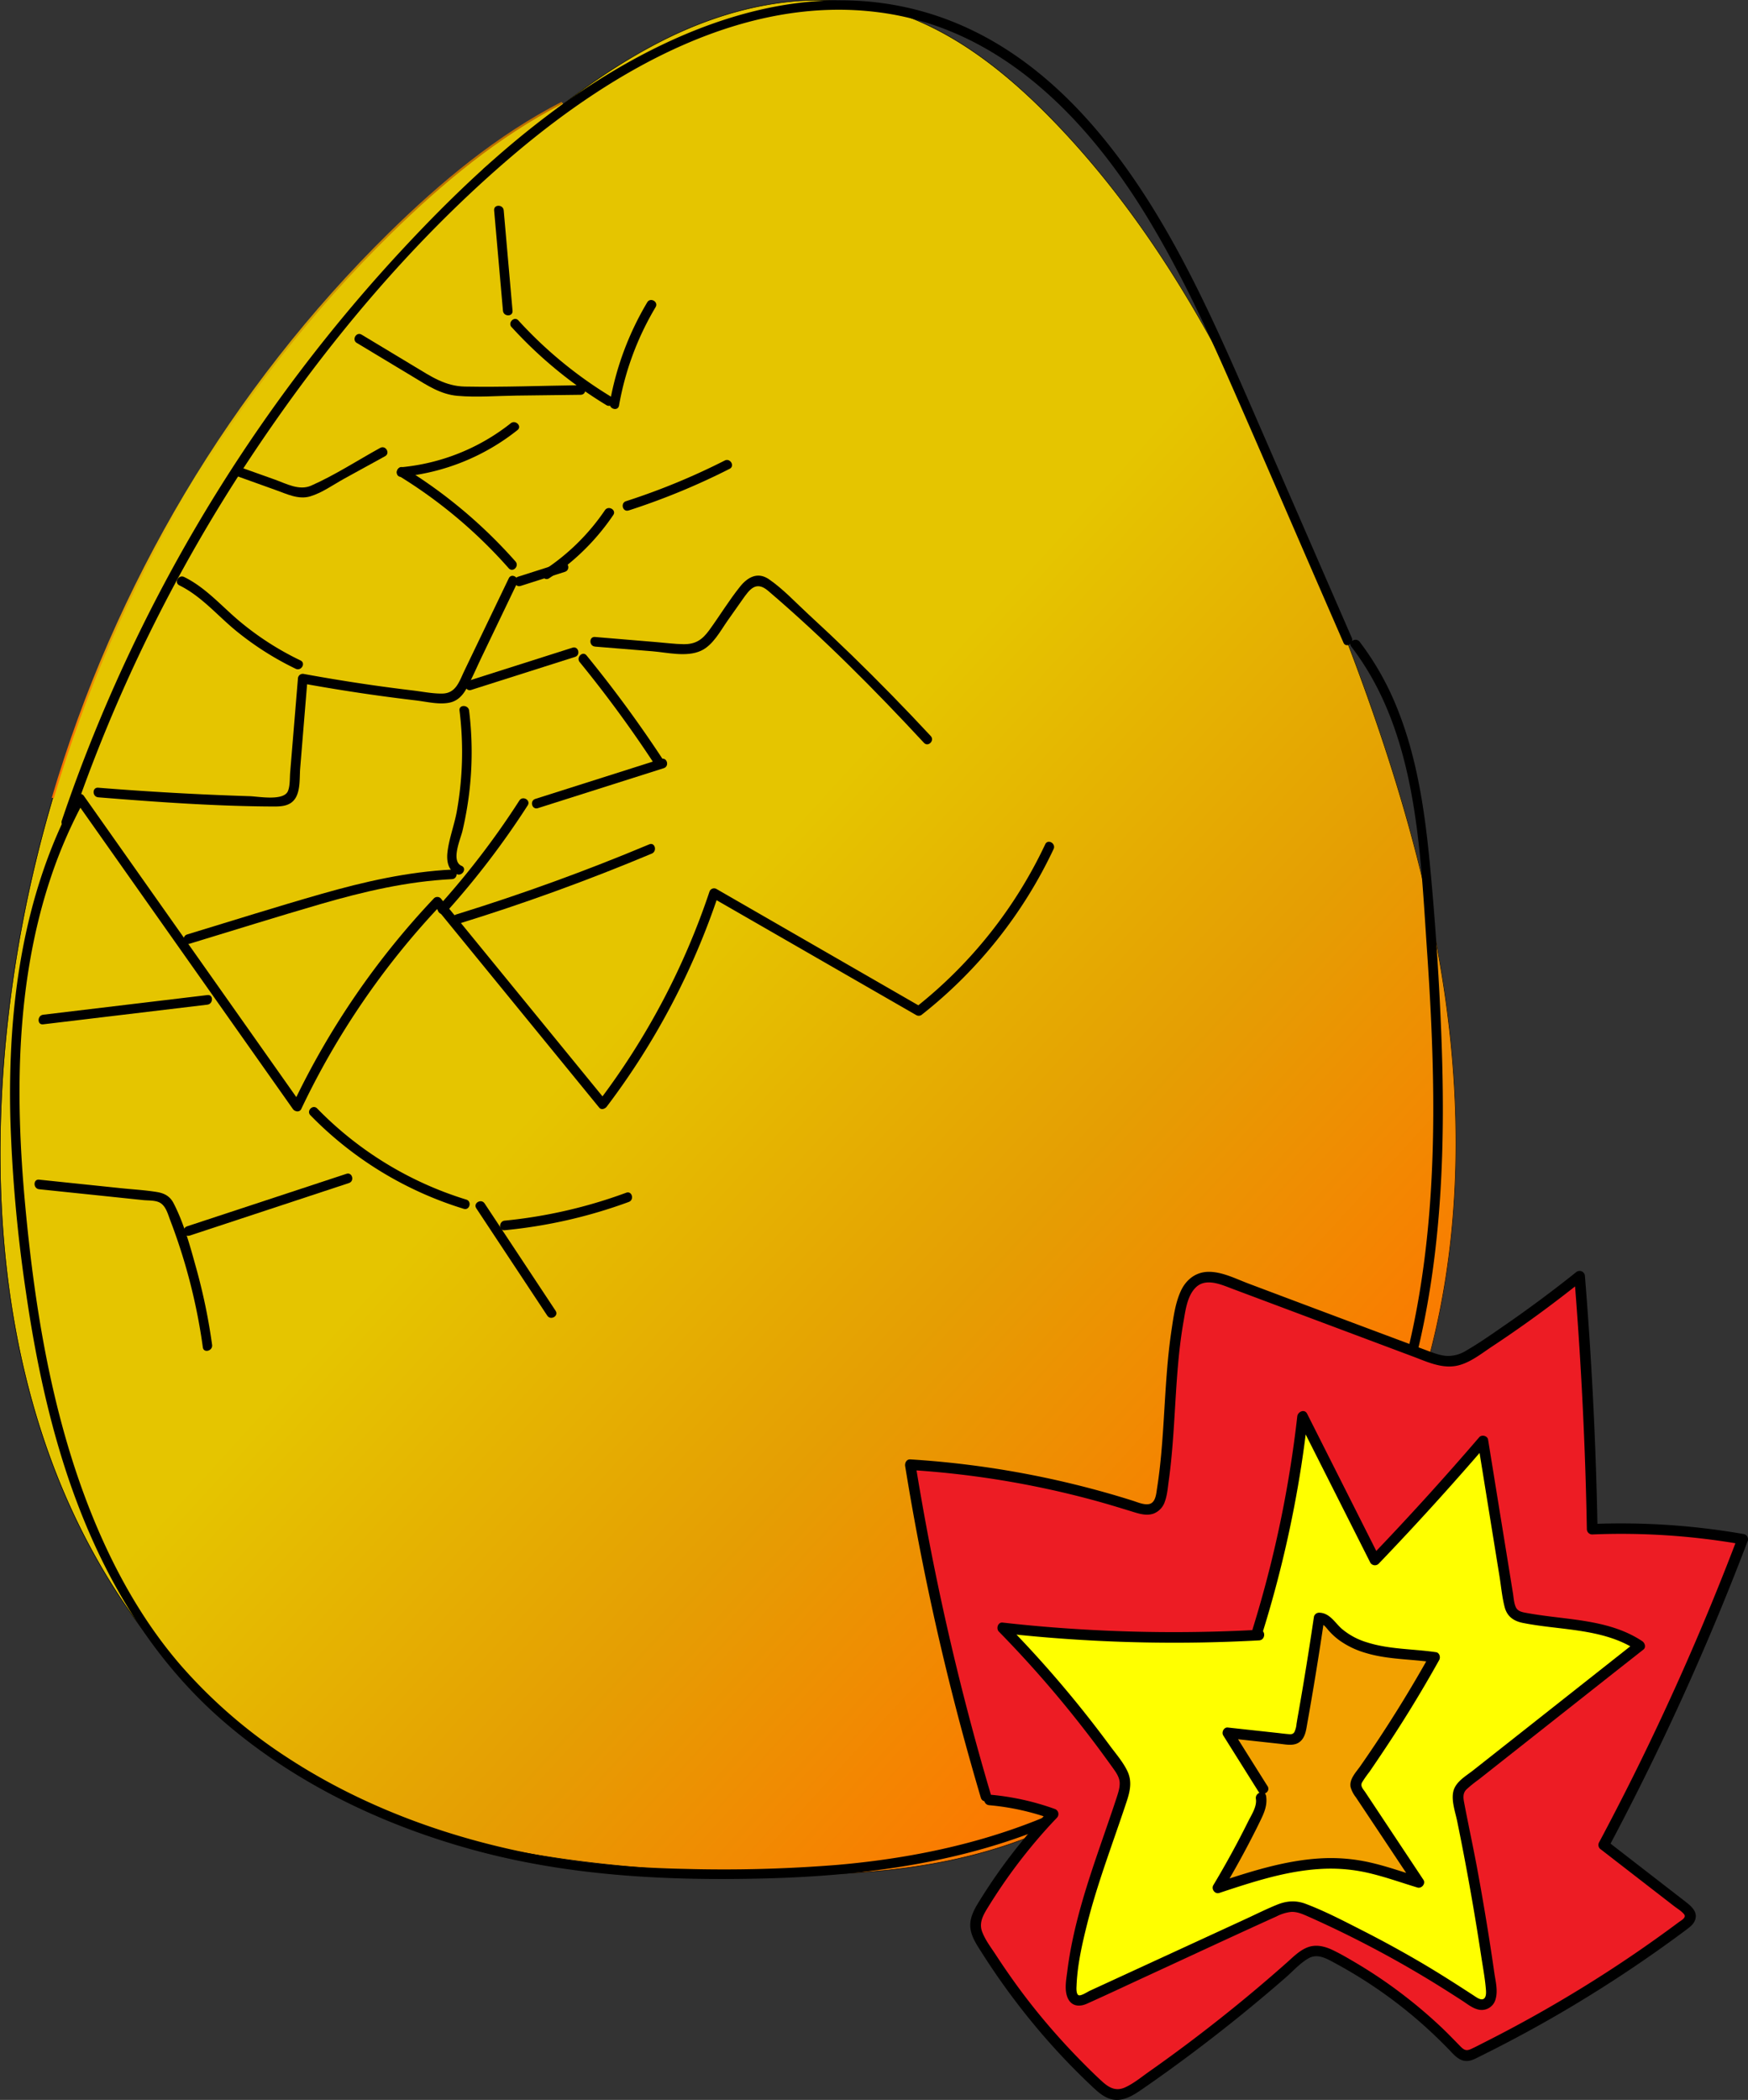 <svg id="Livello_1" data-name="Livello 1" xmlns="http://www.w3.org/2000/svg" xmlns:xlink="http://www.w3.org/1999/xlink" viewBox="0 0 839.49 1008.35"><rect x="0" y="0" width="839.49" height="1008.35" fill="#333333" stroke="none"/><defs><style>.cls-1,.cls-3,.cls-4{fill:none;}.cls-2{fill:url(#Sfumatura_senza_nome_69);}.cls-3{stroke:#000;stroke-width:0.25px;}.cls-3,.cls-4{stroke-miterlimit:10;}.cls-4{stroke:url(#Sfumatura_senza_nome_11);}.cls-5{clip-path:url(#clip-path);}.cls-6{fill:#ed1c24;}.cls-7{fill:#ff0;}.cls-8{fill:#f2a100;}</style><linearGradient id="Sfumatura_senza_nome_69" x1="440.32" y1="465.16" x2="1067.29" y2="1036.22" gradientUnits="userSpaceOnUse"><stop offset="0" stop-color="#e5c500"/><stop offset="0.25" stop-color="#e59e03"/><stop offset="0.51" stop-color="#ff7300"/><stop offset="0.63" stop-color="#f67200"/><stop offset="0.82" stop-color="#dc7100"/><stop offset="0.99" stop-color="#bf6f00"/></linearGradient><linearGradient id="Sfumatura_senza_nome_11" x1="146.7" y1="220.21" x2="380.25" y2="228.26" gradientUnits="userSpaceOnUse"><stop offset="0" stop-color="#ff7300"/><stop offset="0.04" stop-color="#f97c01"/><stop offset="0.09" stop-color="#ea9602"/><stop offset="0.11" stop-color="#e59e03"/><stop offset="0.26" stop-color="#e5c500"/><stop offset="0.75" stop-color="#c17300"/><stop offset="0.76" stop-color="#c17300"/><stop offset="0.99" stop-color="#bf6f00"/></linearGradient><clipPath id="clip-path" transform="translate(-115.92 -8.13)"><rect class="cls-1" x="529.95" y="589.82" width="434.18" height="434.18"/></clipPath></defs><title>ammo </title><path class="cls-2" d="M386.39,58.12c14.85-11.3,30.28-21.7,46.9-30.15C464.6,12,500.93,3.42,535.22,11.11c32.8,7.33,60.72,28.7,84.32,52.63,58.75,59.56,96.3,136.59,128.13,214,27.91,67.83,52.4,137.69,62.62,210.33s5.57,148.59-23.12,216.09c-20.69,48.67-53.31,91.68-91.57,128.16-21.83,20.81-45.83,39.77-73.09,52.63-52.36,24.72-112.61,25.27-170.41,22-64.92-3.7-131.66-12.34-188-44.78-57.48-33.06-99.78-89.19-123-151.3s-28.51-129.88-23-196a618.73,618.73,0,0,1,23.24-123.51c30.09-102.05,86-196.56,161.92-271.18C328,95.79,355,73.33,385.89,57.47Z" transform="translate(-115.92 -8.13)"/><path class="cls-3" d="M141.28,391.32A618.73,618.73,0,0,0,118,514.83c-5.49,66.09-.24,133.88,23,196s65.55,118.24,123,151.3c56.35,32.44,123.09,41.08,188,44.78,57.8,3.31,118,2.76,170.41-22,27.26-12.86,51.26-31.82,73.09-52.63,38.26-36.48,70.88-79.49,91.57-128.16,28.69-67.5,33.36-143.47,23.12-216.09s-34.71-142.5-62.62-210.33c-31.83-77.38-69.38-154.41-128.13-214-23.6-23.93-51.52-45.3-84.32-52.63C500.93,3.42,464.6,12,433.29,28c-16.62,8.45-32.05,18.85-46.9,30.15-13.16,10-25.81,20.69-38.44,31.32" transform="translate(-115.92 -8.13)"/><path class="cls-4" d="M385.89,57.47C355,73.33,328,95.79,303.2,120.14c-75.92,74.62-131.83,169.13-161.92,271.18" transform="translate(-115.92 -8.13)"/><path d="M764.88,318.63c31.51,41,33,96.54,36.38,146,3.6,52.57,5.26,105.85-2.62,158.13-3.82,25.37-9.93,50.45-19.19,74.4-8.49,22-20.15,42.33-32.59,62.28s-25.42,39.43-40.41,57.37-33.18,33-53,45.42c-40.75,25.5-87.92,37.28-135.43,41.4a683.54,683.54,0,0,1-73,1.92c-22.64-.46-45.11-2.1-67.43-6.08-44-7.86-87.06-23.26-124.49-47.91a244.27,244.27,0,0,1-50.26-43.64c-16.18-18.67-28.72-40.09-38.68-62.65C142.1,695.22,132.89,640,127.93,585.85c-4.76-52.07-4.37-106.07,12.32-156.16a229.83,229.83,0,0,1,16-36.93h-4L256.59,540.68c.9,1.28,3.17,1.69,4,0a379,379,0,0,1,67-97.88H324.3L403.7,540c1,1.27,2.81.58,3.61-.47A353.66,353.66,0,0,0,461,437.64L457.65,439,556,495.6a2.41,2.41,0,0,0,2.79-.36,221,221,0,0,0,63.12-79.39c1.26-2.67-2.71-5-4-2.33A218,218,0,0,1,555.53,492l2.78-.36L460,435a2.33,2.33,0,0,0-3.38,1.37,350.3,350.3,0,0,1-53.26,100.77l3.61-.47-79.39-97.17a2.33,2.33,0,0,0-3.26,0,383,383,0,0,0-67.71,98.82h4L156.29,390.44a2.33,2.33,0,0,0-4,0C126.52,438,119.51,492.61,120.91,546a713,713,0,0,0,7.4,82.14c4,27.69,9.5,55.23,17.87,81.94,14.95,47.68,39.16,91.88,77.3,124.83,34.48,29.77,76.61,49.81,120.38,61.7,45.61,12.39,92.6,14.72,139.65,13.52,48-1.23,96.64-7.71,140.92-27.3A249.6,249.6,0,0,0,686,844c17.46-15,31.55-32.84,44.68-51.62C743.53,774,755.58,755,766.54,735.42a303.24,303.24,0,0,0,29-73.59c13.23-52,14.68-106.18,12.48-159.47-1.1-26.51-2.88-53.05-5.41-79.46-2.45-25.59-6.2-51.52-16-75.45a134.85,134.85,0,0,0-17.72-31.15c-1.77-2.31-5.77,0-4,2.33Z" transform="translate(-115.92 -8.13)"/><path d="M150,403.4a757.91,757.91,0,0,1,86.14-175.46c35.63-53.73,78.19-104.78,127.56-146.46C411.26,41.37,473.09,5.8,537.58,14,596,21.34,638,64.8,667.13,112.85c14.65,24.17,26.77,49.77,38.16,75.6,14.94,33.87,29.56,67.89,44.33,101.84l11.51,26.45c1.18,2.71,5.14.37,4-2.32q-23.82-54.74-47.63-109.48c-12-27.48-24-55-38.65-81.16C652.22,76.21,615.26,30.29,561,14.22,498-4.45,433.18,23.59,382.76,60.65,356.25,80.14,332.42,102.94,310,127A763,763,0,0,0,154.07,378.44q-4.44,11.79-8.47,23.74c-1,2.81,3.49,4,4.44,1.22Z" transform="translate(-115.92 -8.13)"/><path d="M163.15,391c28,2.24,56.35,4.31,84.51,4.4,3.7,0,7.53-.32,9.85-3.57,2.78-3.88,2.21-10.23,2.57-14.72L263.62,334l-2.91,2.22q18.84,3.44,37.81,6.06,8.57,1.17,17.17,2.19c5.09.6,11.07,2.14,16.18,1.05,3.75-.8,6.18-3.35,8-6.61,2.8-5.12,5.11-10.57,7.64-15.83l16.76-34.94c1.27-2.66-2.7-5-4-2.33L346,315.51l-7.13,14.85c-2.39,5-4,10.7-10.51,10.81-4.81.09-9.86-1-14.63-1.54q-9-1.08-17.89-2.34-17-2.42-33.92-5.52A2.34,2.34,0,0,0,259,334l-3,36.23-.73,8.82c-.23,2.77,0,6.33-1.06,8.94-2.06,4.91-14.1,2.6-18.41,2.46q-36.39-1.15-72.7-4.07c-3-.24-2.94,4.37,0,4.6Z" transform="translate(-115.92 -8.13)"/><path d="M330,446.36a400.37,400.37,0,0,0,39.35-51.49c1.61-2.5-2.38-4.81-4-2.33a392.43,392.43,0,0,1-38.64,50.57c-2,2.19,1.27,5.46,3.26,3.25Z" transform="translate(-115.92 -8.13)"/><path d="M342.24,339.42l49.86-15.85c2.81-.89,1.61-5.33-1.22-4.43L341,335c-2.82.89-1.62,5.34,1.22,4.44Z" transform="translate(-115.92 -8.13)"/><path d="M229,236.5l19.49,7c5.2,1.85,10.73,4.63,16.34,3,5.76-1.7,11.17-5.64,16.39-8.51l19.65-10.8c2.59-1.43.27-5.4-2.33-4-10.91,6-21.75,13.09-33.15,18.12-5.78,2.56-11.92-.9-17.45-2.88l-17.72-6.32c-2.79-1-4,3.44-1.22,4.43Z" transform="translate(-115.92 -8.13)"/><path d="M336.16,451.71q47.2-14.58,92.8-33.7c2.69-1.13,1.51-5.59-1.22-4.44q-45.56,19.1-92.8,33.7c-2.82.87-1.62,5.32,1.22,4.44Z" transform="translate(-115.92 -8.13)"/><path d="M265,543.66a174.11,174.11,0,0,0,73.63,44.93c2.84.88,4.05-3.57,1.22-4.43a169.38,169.38,0,0,1-71.6-43.75c-2.07-2.13-5.32,1.13-3.25,3.25Z" transform="translate(-115.92 -8.13)"/><path d="M353.23,109.16l4.24,48.18c.25,2.93,4.86,3,4.6,0l-4.24-48.18c-.25-2.93-4.86-3-4.6,0Z" transform="translate(-115.92 -8.13)"/><path d="M202.05,289.21c10.55,5.18,18.13,14.35,27.09,21.71a144,144,0,0,0,28.79,18.35c2.65,1.28,5-2.68,2.32-4a139.15,139.15,0,0,1-30.5-19.86c-8.22-7.1-15.49-15.35-25.38-20.21-2.65-1.3-5,2.67-2.32,4Z" transform="translate(-115.92 -8.13)"/><path d="M394.35,326.1a585,585,0,0,1,36,49.15c1.62,2.47,5.6.16,4-2.32a597.63,597.63,0,0,0-36.75-50.09c-1.88-2.29-5.12,1-3.26,3.26Z" transform="translate(-115.92 -8.13)"/><path d="M374.23,396.2,434.71,377c2.81-.9,1.61-5.34-1.22-4.44L373,391.76c-2.81.89-1.61,5.34,1.23,4.44Z" transform="translate(-115.92 -8.13)"/><path d="M413.21,202.87a139.12,139.12,0,0,1,17.56-47.25c1.52-2.55-2.46-4.87-4-2.33a142.91,142.91,0,0,0-18,48.35c-.51,2.9,3.93,4.14,4.44,1.23Z" transform="translate(-115.92 -8.13)"/><path d="M361.62,165.2a206.73,206.73,0,0,0,45.52,37.47c2.53,1.54,4.85-2.44,2.32-4A202.06,202.06,0,0,1,364.88,162c-2-2.19-5.25,1.07-3.26,3.25Z" transform="translate(-115.92 -8.13)"/><path d="M207,461.29c20.91-6.35,41.76-12.9,62.75-19,20.68-6,41.68-10.95,63.24-12,2.95-.15,3-4.75,0-4.6-21.33,1.07-42.16,5.82-62.64,11.67-21.61,6.17-43.06,12.95-64.57,19.49-2.83.85-1.62,5.3,1.22,4.43Z" transform="translate(-115.92 -8.13)"/><path d="M337.6,423.91c-5.25-2.28-.54-12.82.38-16.63a166.49,166.49,0,0,0,3.23-18,163.64,163.64,0,0,0,0-39.93c-.35-2.9-5-2.94-4.6,0a161.45,161.45,0,0,1-1.33,48.52c-1.2,6.53-3.72,13-4.47,19.55-.47,4.16.27,8.65,4.47,10.48,2.69,1.16,5-2.8,2.33-4Z" transform="translate(-115.92 -8.13)"/><path d="M401.67,318.62l27.52,2.24c7.2.58,16.43,2.91,23.31-.21,5.83-2.65,9.32-9.47,12.83-14.46l7.13-10.12c3.41-4.84,6.48-9.24,12.35-4.24,26.45,22.58,51.19,47.5,74.85,73,2,2.17,5.27-1.09,3.26-3.26q-18.6-20-38.2-39.06-10.14-9.84-20.55-19.4c-6.1-5.6-12.15-12.19-19-16.86-5.36-3.66-10.21-1-13.86,3.6-5.32,6.63-9.76,14-14.78,20.89-3.35,4.59-6.54,6.79-12.36,6.72-4.34-.06-8.71-.66-13-1L401.67,314c-2.95-.24-2.93,4.36,0,4.6Z" transform="translate(-115.92 -8.13)"/><path d="M307.62,236.72A232.5,232.5,0,0,1,360.23,281c2,2.22,5.21-1,3.26-3.26a237.13,237.13,0,0,0-53.55-45c-2.53-1.55-4.84,2.43-2.32,4Z" transform="translate(-115.92 -8.13)"/><path d="M287.27,172.8l27.08,16.31c6.79,4.09,13.17,8.4,21.28,9.1,9.31.81,19,0,28.3-.12l30.85-.38c3,0,3-4.64,0-4.6-18.51.23-37.1,1-55.6.65-9.48-.19-16.34-4.91-24.2-9.64l-25.39-15.3c-2.54-1.53-4.86,2.45-2.32,4Z" transform="translate(-115.92 -8.13)"/><path d="M308.69,237.08a105.15,105.15,0,0,0,55.76-22.44c2.32-1.84-.95-5.08-3.25-3.25a99.65,99.65,0,0,1-52.51,21.09c-2.93.28-3,4.88,0,4.6Z" transform="translate(-115.92 -8.13)"/><path d="M379.66,285.79a110.18,110.18,0,0,0,30.78-30.34c1.67-2.45-2.32-4.76-4-2.32a104.56,104.56,0,0,1-29.13,28.69c-2.47,1.62-.17,5.61,2.32,4Z" transform="translate(-115.92 -8.13)"/><path d="M365.93,289.5l21.32-6.79c2.81-.9,1.61-5.34-1.22-4.44l-21.32,6.79c-2.82.9-1.61,5.34,1.22,4.44Z" transform="translate(-115.92 -8.13)"/><path d="M417.79,253.26a330.92,330.92,0,0,0,48.53-20c2.64-1.34.32-5.31-2.32-4a324.91,324.91,0,0,1-47.43,19.54c-2.81.9-1.61,5.35,1.22,4.44Z" transform="translate(-115.92 -8.13)"/><path d="M136.65,500l78.88-9.44c2.9-.35,2.94-5,0-4.61l-78.88,9.44c-2.91.35-2.94,5,0,4.61Z" transform="translate(-115.92 -8.13)"/><path d="M134.72,579.19,168,582.66l16.64,1.74c2.37.25,5.61.05,7.78,1.1,3.15,1.52,4.11,5.62,5.31,8.73a275.94,275.94,0,0,1,15.61,60.9c.41,2.92,4.84,1.68,4.44-1.22a278.38,278.38,0,0,0-7.23-35.38c-3-10.82-6.09-22.66-11.28-32.66-1.76-3.39-4.47-4.79-8.14-5.37-5.69-.91-11.53-1.23-17.26-1.83l-39.15-4.08c-2.95-.31-2.92,4.3,0,4.6Z" transform="translate(-115.92 -8.13)"/><path d="M207,601.46l76.52-25.25c2.8-.92,1.6-5.36-1.22-4.43L205.75,597c-2.8.92-1.6,5.37,1.22,4.44Z" transform="translate(-115.92 -8.13)"/><path d="M344.67,588.36l34.09,51.54c1.63,2.45,5.62.15,4-2.33L348.65,586c-1.63-2.46-5.62-.16-4,2.32Z" transform="translate(-115.92 -8.13)"/><path d="M358.31,598.87a238.6,238.6,0,0,0,59.59-13.58c2.75-1,1.56-5.46-1.23-4.43a234.81,234.81,0,0,1-58.36,13.41c-2.92.28-2.95,4.89,0,4.6Z" transform="translate(-115.92 -8.13)"/><g class="cls-5"><g class="cls-5"><path class="cls-6" d="M589.38,870.64a1266.16,1266.16,0,0,1-36.33-159.18,444.56,444.56,0,0,1,108.09,20.31c3,1,6.59,1.93,9.24.15,2.32-1.55,3-4.6,3.48-7.35,4.77-28.89,3-58.64,8.92-87.32,1.22-6,3.41-12.62,9-15,4.67-2,10-.21,14.75,1.57l93.66,35.11c4.54,1.7,9.33,3.43,14.12,2.66,3.71-.59,7-2.64,10.17-4.68a589.13,589.13,0,0,0,50-36q4.93,60.66,6.06,121.54a334.66,334.66,0,0,1,72.27,4.78A1270.55,1270.55,0,0,1,886.11,894.1l38.83,30.08c1.38,1.07,2.9,2.4,2.85,4.15s-1.5,2.91-2.84,3.91a636.72,636.72,0,0,1-101.21,62,7.47,7.47,0,0,1-3.86,1.09c-1.86-.15-3.31-1.62-4.6-3a226.38,226.38,0,0,0-58.67-44.64c-3-1.59-6.29-3.16-9.66-2.71s-6.22,2.88-8.8,5.18a763.19,763.19,0,0,1-75.75,59.55c-3.45,2.38-7.39,4.83-11.51,4.13-3.08-.52-5.57-2.71-7.85-4.84a329,329,0,0,1-55.11-67.26c-1.78-2.87-3.57-6-3.54-9.36s1.71-6.23,3.41-9a264.24,264.24,0,0,1,33.88-44.19A118.88,118.88,0,0,0,591,872.42" transform="translate(-115.92 -8.13)"/><path d="M591.83,870q-18.08-60.91-30-123.42-3.39-17.84-6.29-35.76L553.05,714a442.35,442.35,0,0,1,87.19,14.28c7,1.88,13.91,4,20.84,6.14,2.82.86,6,1.55,8.87.52a9.23,9.23,0,0,0,5.43-5.85c1.1-3,1.35-6.35,1.78-9.47q.75-5.37,1.27-10.77c.74-7.43,1.22-14.88,1.67-22.33.89-14.64,1.67-29.34,4.22-43.8.95-5.38,1.73-12.18,5.77-16.26,4.88-4.94,12.32-1.48,17.75.56l86.51,32.43c6.54,2.45,13.48,5.8,20.63,4.6,6.45-1.09,12.18-5.8,17.49-9.32q18.16-12,35.4-25.37,4.25-3.29,8.44-6.64l-4.35-1.8q3.84,47.18,5.38,94.5.43,13.51.68,27a2.58,2.58,0,0,0,2.55,2.54,335.37,335.37,0,0,1,71.59,4.7c-.59-1.05-1.18-2.09-1.78-3.13q-22.25,58.53-50.19,114.69-7.92,15.88-16.28,31.56a2.58,2.58,0,0,0,.4,3.08l23.77,18.41,11.72,9.07c1.59,1.24,3.63,2.41,4.91,4s-1.4,2.95-2.61,3.85Q900,947.67,876.51,962.16q-23.29,14.37-47.75,26.71c-2.09,1.06-4.17,2.16-6.3,3.14s-3.24.68-4.94-1c-3-3.05-5.95-6.15-9.06-9.1a231.91,231.91,0,0,0-19.7-16.69,225.07,225.07,0,0,0-21.82-14.64c-3.59-2.12-7.24-4.27-11-6.06s-8.09-2.91-12.26-1.22c-3.88,1.56-6.91,4.75-10,7.47q-5.22,4.63-10.52,9.15-10.6,9.06-21.55,17.71-11.15,8.83-22.62,17.23-5.62,4.11-11.33,8.13c-3.64,2.57-7.29,5.6-11.36,7.46-4.39,2-7.66.27-11-2.76s-6.51-6.18-9.66-9.37q-9.25-9.35-17.74-19.42T601.76,958q-3.91-5.52-7.6-11.19c-2.26-3.46-5-7-6.49-10.91-1.84-4.7.7-8.62,3.13-12.54s4.79-7.52,7.32-11.19a259.5,259.5,0,0,1,16.4-21.25q4.35-5.08,9-9.93a2.58,2.58,0,0,0-1.13-4.25A124,124,0,0,0,591,869.88c-3.26-.28-3.24,4.81,0,5.09a118.5,118.5,0,0,1,30,6.65c-.37-1.41-.75-2.83-1.12-4.25a267.43,267.43,0,0,0-34.28,44.7c-2.38,3.92-4.36,8.06-3.51,12.75.79,4.41,3.69,8.31,6,12q7.49,11.73,15.93,22.79a326.83,326.83,0,0,0,37.18,41.16c2.94,2.73,6.19,5.4,10.37,5.68,4.77.31,9-2.44,12.73-5q12.13-8.37,23.93-17.22,23.38-17.51,45.41-36.74c3.41-3,6.74-6.75,10.72-9,4.35-2.44,8.64.11,12.56,2.23a224.93,224.93,0,0,1,23,14.23,219.93,219.93,0,0,1,21.41,17.21q5.2,4.73,10.11,9.79c2.7,2.78,5.44,6.39,9.79,5.78,2.1-.3,4-1.46,5.9-2.39q3.51-1.73,7-3.51,6.25-3.2,12.46-6.54,12.74-6.85,25.15-14.29,24.81-14.87,48.22-31.94,2.84-2.07,5.66-4.18c1.65-1.24,3.38-2.46,4.23-4.42,1.9-4.37-2.09-7.32-5.11-9.66L900,901.64l-12.05-9.34c.13,1,.26,2.06.4,3.09q29.76-55.86,53.91-114.45,6.76-16.43,13.07-33a2.55,2.55,0,0,0-1.78-3.13,342.16,342.16,0,0,0-72.94-4.88l2.54,2.55q-.87-47.33-4.05-94.57-.91-13.49-2-27a2.58,2.58,0,0,0-4.34-1.8Q855.77,632.68,837.87,645c-5.79,4-11.6,8.1-17.69,11.61a16.35,16.35,0,0,1-9.27,2.63c-3.47-.2-6.82-1.53-10-2.73q-42.69-15.94-85.33-32c-6.21-2.32-13.17-6-20-5.64-5.89.34-10.28,4.11-12.64,9.35-2.53,5.61-3.39,11.93-4.3,18-1.09,7.19-1.83,14.42-2.39,21.67-1.14,14.61-1.61,29.27-3.19,43.84-.4,3.68-.87,7.35-1.45,11-.37,2.33-.59,6.17-3,7.35s-6.26-.57-8.68-1.33q-5.22-1.65-10.48-3.17A448.47,448.47,0,0,0,564,709.72q-5.44-.47-10.91-.81c-1.81-.11-2.7,1.71-2.46,3.22q10.14,62.73,26.49,124.24,4.68,17.55,9.85,35c.93,3.13,5.84,1.8,4.9-1.36" transform="translate(-115.92 -8.13)"/><path class="cls-7" d="M720,790.93a550.83,550.83,0,0,0,21.5-102.64l34.77,68.93q26.73-27.86,51.89-57.16,6.2,38.33,12.4,76.66c.37,2.29.84,4.77,2.56,6.33a9.88,9.88,0,0,0,4.93,2c18.8,3.62,39.46,2.65,55.31,13.39L820.28,864a11.61,11.61,0,0,0-3.38,3.57c-1.16,2.3-.65,5.06-.12,7.58q9.06,43,15.13,86.53c.46,3.31.37,7.61-2.74,8.83-2.26.88-4.71-.54-6.73-1.88A522.28,522.28,0,0,0,745.09,926c-2.57-1.14-5.22-2.28-8-2.38-3.49-.12-6.8,1.37-10,2.83l-90.44,41.64a5.9,5.9,0,0,1-2.63.75c-3.08-.13-3.87-4.32-3.63-7.4,2.45-30.91,14.68-60.06,24.33-89.54,1-2.95,1.92-6.07,1.35-9.13-.49-2.64-2.07-4.94-3.63-7.13a540.41,540.41,0,0,0-55.1-65.8,738.16,738.16,0,0,0,123.21,3.47" transform="translate(-115.92 -8.13)"/><path d="M722.43,791.6a554.12,554.12,0,0,0,18.51-80Q742.71,700,744,688.29l-4.74,1.28,34.77,68.94a2.57,2.57,0,0,0,4,.51q26.72-27.87,51.89-57.16l-4.25-1.13q5.19,32.09,10.37,64.17c.81,5,1.24,10.16,2.52,15,1.2,4.5,4.35,6.67,8.78,7.55,8.81,1.75,17.81,2.36,26.69,3.7,9.85,1.48,19.62,3.84,28,9.43l-.51-4-52.16,41.18-25.92,20.45c-3.41,2.69-8.32,5.41-9.49,9.92s.89,10.1,1.81,14.6q6.59,32.18,11.51,64.66c.77,5.08,1.74,10.19,2.2,15.3.13,1.38.41,3.82-.64,4.95-1.4,1.49-3.84-.44-5.12-1.27-8.61-5.6-17.24-11.13-26.11-16.31s-17.87-10.1-27-14.75-18.2-9.42-27.67-13c-4.82-1.81-9.36-1.39-14,.56-4.92,2-9.72,4.41-14.55,6.64L684.44,943.3l-29.89,13.76-15.33,7.06c-1,.47-4.26,2.64-5.36,2.06s-1-3.27-.93-4.25c.35-10,2.67-20.26,5.12-30,2.54-10.08,5.72-20,9.05-29.82s6.77-19.42,10-29.2c1.57-4.8,2.55-9.45.3-14.22-2.09-4.44-5.59-8.43-8.49-12.36a546.7,546.7,0,0,0-39.37-47.5q-5.1-5.49-10.35-10.83l-1.8,4.34a741.09,741.09,0,0,0,95.95,4.48q13.63-.26,27.26-1c3.26-.18,3.28-5.27,0-5.09a741.67,741.67,0,0,1-96-.92q-13.6-1-27.17-2.54c-2.29-.26-3.22,2.89-1.8,4.34A540.23,540.23,0,0,1,637,839.08q4.76,6.12,9.32,12.39c1.46,2,2.92,4,4.34,6s2.92,4.22,3,6.78-.86,5.21-1.67,7.68-1.66,5-2.51,7.48c-1.7,5-3.44,10-5.16,15-6.74,19.57-13.17,39.36-15.78,60-.51,4.08-1.52,8.78,0,12.75,1.66,4.25,5.48,4.87,9.35,3.14,10.13-4.54,20.18-9.29,30.27-13.94,20.28-9.34,40.5-18.81,60.84-28a20.49,20.49,0,0,1,6.88-2.14c2.77-.19,5.37.92,7.85,2,4.7,2.07,9.35,4.24,14,6.46q14.06,6.76,27.69,14.34t27.11,16.19q3,1.91,6,3.86c2.15,1.42,4.31,3.15,6.83,3.88a6.9,6.9,0,0,0,8.84-4.9c1.18-4.11-.07-8.75-.66-12.85q-1.18-8.29-2.49-16.55-2.61-16.53-5.65-33c-2-10.78-4.34-21.48-6.37-32.24-.42-2.22-.53-4.31,1.15-6a61.26,61.26,0,0,1,5.89-4.76l13.29-10.49,52.82-41.7,13-10.23c1.37-1.08.7-3.18-.52-4C890,786.47,872,786.09,855.23,783.65c-2.07-.3-4.13-.63-6.18-1s-4.24-.73-5.18-2.85c-.84-1.89-1-4.21-1.28-6.23l-1.35-8.34q-2.49-15.4-5-30.83l-5.66-35c-.3-1.85-3.07-2.49-4.25-1.12q-25.15,29.28-51.89,57.16l4,.52L743.68,687c-1.26-2.48-4.49-1-4.74,1.29a552.73,552.73,0,0,1-21.41,102c-1,3.13,3.93,4.47,4.9,1.35" transform="translate(-115.92 -8.13)"/><path class="cls-8" d="M722.45,867.08q-8.43-13.43-16.87-26.86l28.23,3.08a7.27,7.27,0,0,0,4.27-.41c1.84-1,2.4-3.36,2.78-5.43q4.7-26.13,8.56-52.4c2.81-.17,4.84,2.48,6.71,4.59,5.75,6.52,14.36,9.8,22.91,11.36s17.3,1.62,25.89,2.93a621.73,621.73,0,0,1-36.37,57.62A6.42,6.42,0,0,0,767,865.3a6.35,6.35,0,0,0,1.35,3.13q14.49,21.8,29,43.58c-10.12-3-20.06-6.78-30.5-8.32-22.28-3.28-44.62,3.88-66,10.95q10-16.75,18.58-34.36c1.37-2.83,2.75-5.93,2.11-9" transform="translate(-115.92 -8.13)"/><path d="M724.65,865.8q-8.45-13.42-16.87-26.86c-.73,1.27-1.46,2.55-2.2,3.82l24.91,2.72c3.26.35,7.11,1.27,9.86-1.1,2.51-2.17,2.86-5.67,3.41-8.73q4.44-24.89,8.12-49.91l-2.46,1.87c2,0,3.49,2.23,4.71,3.61a31.77,31.77,0,0,0,5.12,4.64,41.3,41.3,0,0,0,12.58,6c10.51,3.19,21.64,2.89,32.42,4.5l-1.52-3.74q-12.32,22.07-26.35,43.09-3.57,5.34-7.24,10.6c-2,2.85-5.33,6.17-4.57,10a13.87,13.87,0,0,0,2.48,4.81l4,6q3.62,5.45,7.25,10.89l16.83,25.31c1-1.25,1.91-2.5,2.87-3.74-8.08-2.42-16-5.3-24.28-7.15a85.07,85.07,0,0,0-24.39-1.88c-16.92,1.11-33.18,6.37-49.18,11.66q1.44,1.86,2.87,3.74,6.69-11.19,12.73-22.73c2-3.85,4-7.72,5.85-11.63,1.72-3.57,3-7,2.38-11-.51-3.22-5.41-1.85-4.91,1.36.57,3.63-2.11,7.62-3.65,10.71q-2.53,5.11-5.2,10.15-5.52,10.43-11.59,20.56c-1.1,1.84.74,4.44,2.87,3.73,15.54-5.13,31.4-10.39,47.83-11.47a80.66,80.66,0,0,1,23.8,1.87c8,1.86,15.69,4.63,23.52,7,2,.62,4.11-1.87,2.87-3.73l-28-42.17c-1-1.45-2.39-2.82-1.47-4.55a52.1,52.1,0,0,1,3.55-5.09Q777,854,780.33,849q6.69-10,13-20.24,7.14-11.61,13.78-23.52c.72-1.29.17-3.49-1.52-3.74-11-1.63-22.39-1.31-33.07-4.7a33.54,33.54,0,0,1-12.26-6.59c-3.36-3-5.8-7.64-10.85-7.68a2.56,2.56,0,0,0-2.45,1.87q-3.37,22.92-7.38,45.76c-.35,1.93-.69,3.87-1,5.81a11.44,11.44,0,0,1-1,3.84c-.74,1.24-1.82,1.12-3.14,1-1.87-.15-3.74-.41-5.6-.61l-23.25-2.53c-1.93-.22-3.14,2.31-2.19,3.82l16.86,26.87c1.74,2.77,6.14.21,4.4-2.57" transform="translate(-115.92 -8.13)"/></g></g></svg>